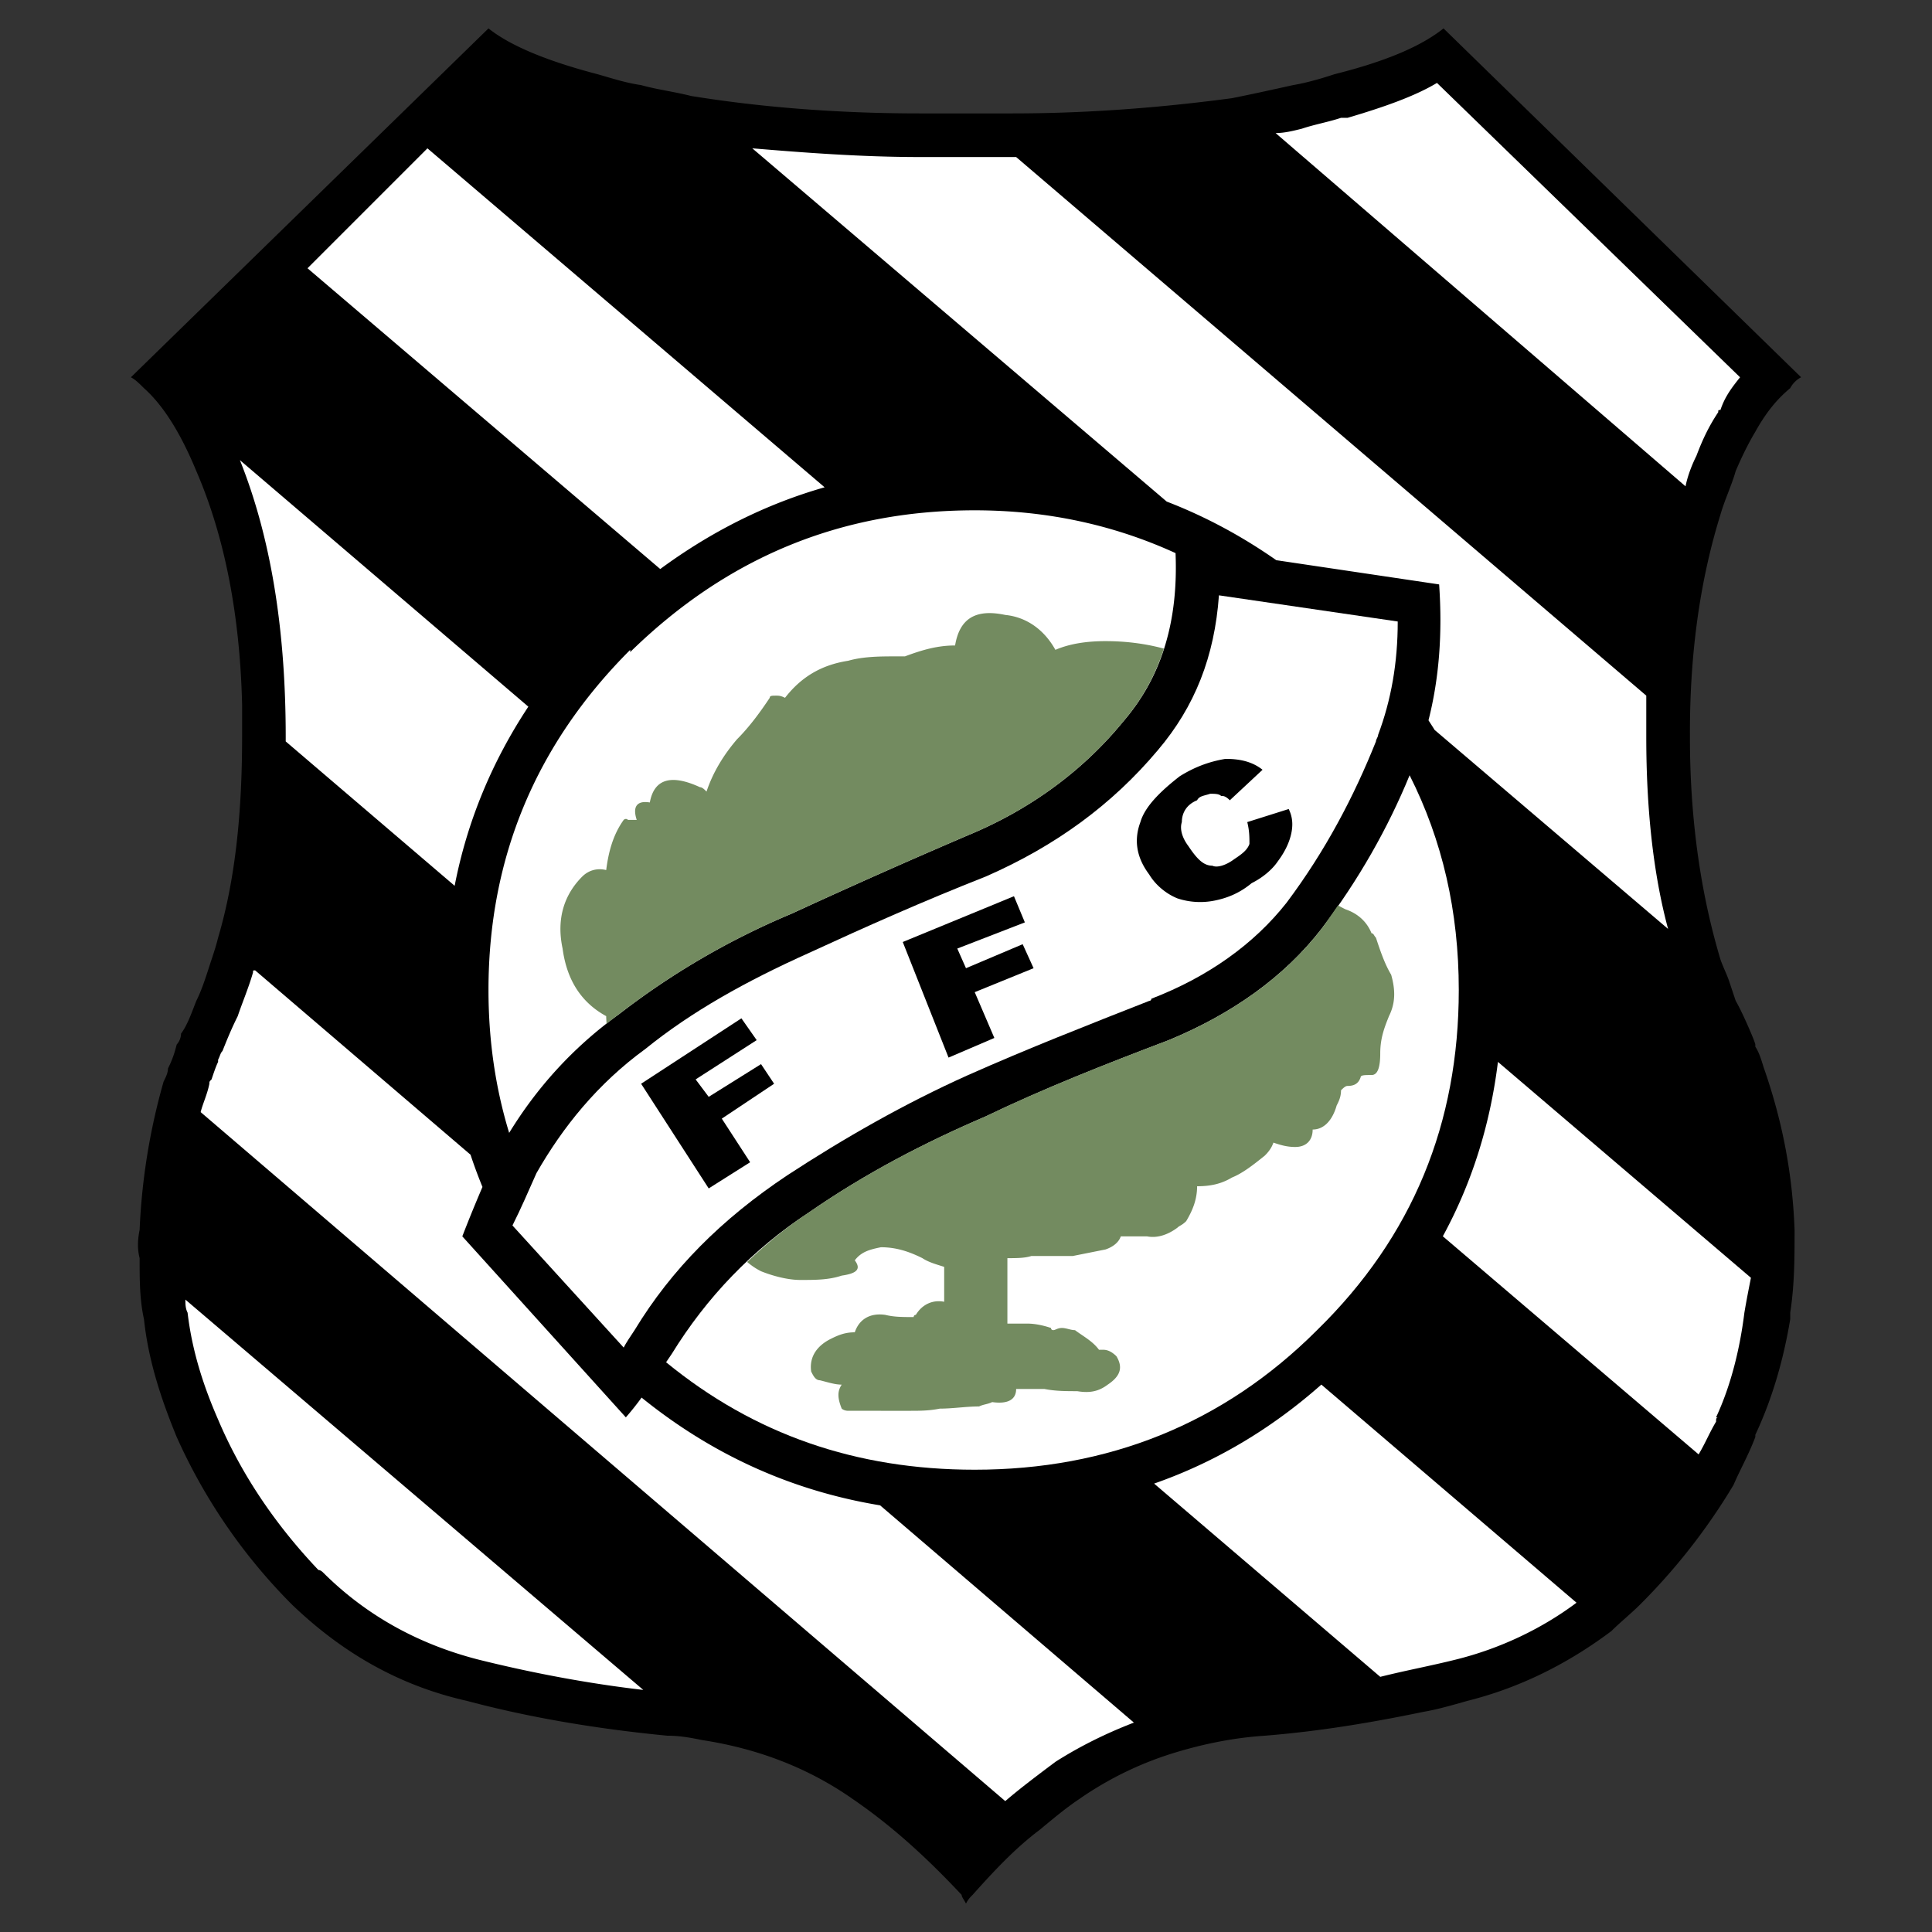 <svg xmlns="http://www.w3.org/2000/svg" width="2500" height="2500" viewBox="0 0 192.756 192.756"><rect x="0" y="0" width="192.756" height="192.756" fill="#333333" stroke="none"/><g fill-rule="evenodd" clip-rule="evenodd"><path fill="none" d="M0 0h192.756v192.756H0V0z"/><path d="M171.648 51.346c.436-1.521 1.088-2.827 1.523-4.351.65-1.521 1.303-2.828 1.955-3.916 1.088-1.957 2.176-3.263 3.482-4.351a2.618 2.618 0 0 1 1.088-1.088L144.02 2.834c-2.176 1.74-5.654 3.264-10.877 4.57-1.305.433-2.828.869-4.135 1.087-1.957.433-3.914.869-6.09 1.304-6.527.871-13.922 1.521-21.971 1.521h-9.138c-8.485 0-16.099-.65-22.842-1.738-1.74-.438-3.479-.655-5.003-1.088-1.523-.219-2.828-.654-4.351-1.087-5.003-1.307-8.702-2.83-10.877-4.57L13.059 37.642c.435.219.871.652 1.306 1.088 1.957 1.74 3.697 4.57 5.22 8.266 2.828 6.526 4.351 14.357 4.57 23.277v3.263c0 7.396-.654 14.14-2.394 20.014-.217.871-.436 1.521-.652 2.176-.436 1.305-.871 2.827-1.523 4.133-.436 1.088-.869 2.393-1.523 3.264 0 .434-.217.869-.433 1.088-.219.869-.436 1.521-.871 2.393 0 .434-.217.871-.436 1.305a63.694 63.694 0 0 0-2.393 14.795c-.219 1.086-.219 1.955 0 2.824 0 2.176 0 4.135.436 6.094.434 4.133 1.74 8.047 3.264 11.748a56.08 56.08 0 0 0 11.529 16.748c5.003 4.787 10.658 8.051 17.403 9.574 6.526 1.738 13.269 2.826 20.014 3.479 1.304 0 2.392.217 3.48.436 5.655.869 10.66 2.828 15.011 5.875 4.132 2.828 7.614 6.09 10.877 9.572 0 .217.217.434.433.869.219-.436.436-.652.655-.869 1.957-2.176 4.133-4.57 6.742-6.525 1.305-1.088 2.611-2.176 3.916-3.047a34.004 34.004 0 0 1 9.354-4.568c2.83-.871 5.875-1.525 9.139-1.742 5.438-.434 10.66-1.305 15.879-2.391 1.307-.217 2.83-.656 4.352-1.088 5.221-1.305 10.008-3.699 14.357-6.963.869-.869 1.957-1.74 2.828-2.611a61.13 61.13 0 0 0 9.354-11.965c.654-1.52 1.523-3.047 2.176-4.783v-.219c1.74-3.699 2.828-7.615 3.482-11.529v-.654c.434-2.826.434-5.439.434-8.264-.217-5.877-1.305-11.098-3.045-16.1-.219-.654-.436-1.523-.871-2.176v-.217c0-.219-1.305-3.264-1.955-4.352-.221-.654-.436-1.307-.654-1.957-.217-.656-.652-1.524-.869-2.176-1.959-6.526-3.047-13.923-3.047-22.19v-.435c-.002-8.268 1.085-15.446 3.044-21.756z"/><path d="M168.166 48.519c.219-1.088.654-2.176 1.088-3.045.654-1.742 1.307-3.046 2.176-4.351 0-.219 0-.219.219-.219.436-1.307 1.088-2.175 1.957-3.263L143.367 8.273c-2.176 1.307-5.223 2.394-8.92 3.482h-.652c-1.305.434-2.611.65-3.916 1.088-.871.217-1.74.433-2.611.433l40.898 35.243zM18.497 129.662c0 .436 0 .871.219 1.305.433 3.701 1.521 7.18 3.044 10.66 2.394 5.654 5.874 10.66 10.008 15.012.217 0 .434.217.434.217 4.351 4.35 9.573 7.18 15.447 8.701 5.22 1.305 10.877 2.393 16.533 3.047l-45.685-38.942zM23.936 45.908c3.046 7.614 4.57 16.751 4.57 27.628v.436l16.855 14.404c1.249-6.435 3.728-12.392 7.351-17.872L23.936 45.908zM137.709 167.299c2.611-.654 5.006-1.088 7.615-1.742 4.35-1.088 8.484-3.047 11.965-5.654l-25.457-21.762c-5.062 4.475-10.627 7.756-16.686 9.877l22.563 19.281zM42.646 14.799L30.681 26.765l35.191 30.007c5.057-3.718 10.506-6.471 16.401-8.155L42.646 14.799zM174.691 127.486l-25.242-21.541c-.773 6.264-2.586 12.053-5.498 17.4l25.521 21.76c.652-1.086 1.088-2.174 1.74-3.262 0-.217 0-.434.217-.434h-.217c1.523-3.264 2.393-6.963 2.826-10.443.22-1.304.437-2.392.653-3.48zM142.521 71.864c.197.321.416.633.605.956l23.299 19.859c-1.523-5.655-2.176-12.182-2.176-19.144v-4.132L101.38 15.667h-.434-9.138c-5.875 0-11.53-.433-16.751-.869l41.348 35.245c3.848 1.483 7.488 3.442 10.93 5.847l16.248 2.417c.339 4.879.003 9.36-1.062 13.557zM46.125 123.352c.65-1.684 1.315-3.305 2.011-4.93a48.475 48.475 0 0 1-1.191-3.215L25.458 96.814c-.216 0-.216 0-.216.217-.436 1.521-1.088 3.045-1.523 4.35-.652 1.305-1.088 2.393-1.523 3.48-.217.219-.217.438-.436.871v.217c-.217.438-.436 1.088-.652 1.742-.217.217-.217.217-.217.434-.219 1.088-.654 1.959-.871 2.83l80.275 68.742c1.52-1.305 3.262-2.609 5.002-3.916 2.393-1.523 5.004-2.828 7.832-3.916l-25.32-21.676c-8.802-1.455-16.713-5.025-23.798-10.752a26.82 26.82 0 0 1-1.57 1.973l-16.316-18.058zM61.789 101.164a75.935 75.935 0 0 1 17.185-10.005 699.05 699.05 0 0 1 17.622-7.833c6.307-2.611 11.53-6.526 15.446-11.312 3.975-4.6 5.514-10.219 5.242-16.83-6.123-2.802-12.811-4.27-20.035-4.27-13.488 0-24.801 4.784-34.372 14.14v-.219c-9.354 9.354-14.141 20.667-14.141 33.937 0 5.035.697 9.783 2.063 14.256 2.709-4.419 6.276-8.469 10.99-11.864z" fill="#fff"/><path d="M131.838 92.68c-3.699 4.785-8.92 8.484-15.229 11.094-6.309 2.395-12.4 4.789-18.273 7.613-6.091 2.613-11.965 5.658-17.621 9.574-5.657 3.697-10.225 8.484-13.707 14.139-.189.271-.367.541-.552.811 8.784 7.193 18.947 10.723 30.792 10.723 13.27 0 24.801-4.57 34.154-13.924 9.57-9.357 14.141-20.668 14.141-33.938 0-7.83-1.637-14.957-4.906-21.424-2.151 5.251-5.102 10.466-8.799 15.332z" fill="#fff"/><path d="M115.521 74.843c-4.568 5.438-10.225 9.571-17.186 12.615-6.091 2.395-11.965 5.005-17.621 7.614-6.31 2.831-11.748 5.875-16.315 9.573-4.787 3.48-8.269 7.83-10.877 12.4-.871 1.957-1.523 3.482-2.394 5.221l11.096 12.182c.217-.436.652-1.086 1.088-1.738 3.696-6.094 8.702-11.094 15.228-15.445 5.656-3.701 11.747-7.18 18.056-10.008 5.875-2.611 11.965-5.004 18.057-7.396 0 0 .217 0 .217-.217 5.656-2.178 10.225-5.439 13.486-9.572 3.916-5.222 6.746-10.66 8.922-16.098 0-.217.217-.436.217-.655 1.303-3.48 1.957-7.176 1.957-11.311l-17.838-2.611c-.436 6.09-2.395 11.095-6.093 15.446z" fill="#fff"/><path d="M114.652 87.241c-1.305-1.74-1.523-3.48-.873-5.222.436-1.521 1.959-3.044 3.918-4.567 1.74-1.087 3.264-1.521 4.568-1.74 1.305 0 2.611.219 3.699 1.088l-3.264 3.044c-.436-.434-.652-.434-.871-.434-.217-.216-.652-.216-1.088-.216-.652.216-1.088.216-1.305.65-1.088.438-1.523 1.307-1.523 2.175-.217.654 0 1.525.652 2.395.871 1.306 1.523 1.957 2.395 1.957.434.219 1.305 0 2.176-.65.652-.438 1.305-.871 1.521-1.525 0-.65 0-1.305-.217-2.176l4.133-1.304c.434.871.434 1.742.217 2.611s-.652 1.74-1.305 2.611c-.436.652-1.305 1.521-2.609 2.175-1.307 1.088-2.611 1.521-3.699 1.74a7.242 7.242 0 0 1-3.699-.219c-1.087-.434-2.175-1.305-2.826-2.393zM69.403 107.691l1.304 1.741 5.222-3.264 1.304 1.957-5.219 3.48 2.827 4.352-4.134 2.611-6.743-10.443 10.006-6.527 1.524 2.175-6.091 3.918zM99.207 103.557l-4.57 1.959-4.568-11.532 11.095-4.567 1.086 2.61-6.742 2.611.868 1.96 5.657-2.395 1.088 2.395-5.873 2.39 1.959 4.569z"/><path d="M78.973 91.159a699.05 699.05 0 0 1 17.622-7.833c6.307-2.611 11.53-6.526 15.446-11.312 1.9-2.201 3.225-4.64 4.084-7.3-2.012-.546-4.012-.748-5.824-.748-1.74 0-3.48.217-5.004.869-1.088-1.957-2.826-3.263-5.002-3.482-3.047-.65-4.57.438-5.006 3.046-1.74 0-3.263.436-5.003 1.088h-.869c-1.523 0-3.263 0-4.786.436-2.828.436-4.787 1.74-6.31 3.698-.436-.216-.652-.216-.869-.216-.436 0-.655 0-.655.216-.869 1.305-1.957 2.828-3.263 4.135-1.304 1.521-2.392 3.263-3.044 5.22-.219-.219-.436-.436-.652-.436-2.83-1.305-4.57-.871-5.005 1.523-1.305-.219-1.74.436-1.305 1.74h-.871c-.217-.217-.434 0-.434 0-1.087 1.523-1.523 3.263-1.742 5.005-.869-.219-1.739 0-2.392.649-1.74 1.742-2.611 4.134-1.959 7.181.436 3.264 1.959 5.438 4.351 6.743 0 .26.023.506.034.76.419-.33.833-.66 1.272-.977a75.965 75.965 0 0 1 17.186-10.005zM116.609 103.773c-6.309 2.395-12.4 4.789-18.273 7.613-6.091 2.613-11.965 5.658-17.621 9.574-2.246 1.467-4.271 3.152-6.171 4.949.414.348.858.66 1.385.924 1.088.436 2.61.869 3.915.869 1.523 0 2.828 0 4.134-.434 1.521-.217 1.957-.654 1.304-1.523.652-.869 1.523-1.088 2.611-1.307 1.523 0 2.827.438 4.132 1.088.654.438 1.523.654 2.175.871v3.481c-1.087-.217-2.175.219-2.828 1.307-.217 0-.217.219-.217.219-1.087 0-1.958 0-2.827-.219-1.523-.219-2.611.436-3.047 1.74-.871 0-1.523.215-2.392.654-1.306.648-2.175 1.736-1.958 3.262.217.434.436.869.871.869.869.219 1.521.436 2.175.436-.436.652-.436 1.305 0 2.393 0 0 .217.217.652.217H90.72c1.088 0 1.959 0 3.047-.217 1.304 0 2.608-.217 3.916-.217.436-.217.869-.217 1.305-.436 1.521.219 2.393-.219 2.393-1.307h2.828c1.088.219 2.176.219 3.264.219 1.305.219 2.176 0 3.045-.652 1.307-.871 1.523-1.742.871-2.83-.436-.434-.871-.648-1.305-.648h-.436c-.652-.873-1.523-1.307-2.395-1.959-.434 0-.869-.217-1.305-.217s-.652.217-.871.217c0 0-.217 0-.217-.217-.652-.219-1.523-.438-2.391-.438h-1.961v-1.738-4.135-.654c.871 0 1.74 0 2.393-.217h4.135l3.264-.652c.652-.219 1.305-.652 1.523-1.307h2.609c1.088.219 2.176-.217 3.045-.869.219-.217.436-.217.871-.65.652-1.088 1.088-2.176 1.088-3.48 1.305 0 2.393-.219 3.48-.871 1.088-.436 2.176-1.305 3.264-2.176.219-.217.65-.654.869-1.305.652.217 1.305.434 2.176.434 1.088 0 1.74-.652 1.74-1.74 1.088 0 1.959-.867 2.393-2.395.219-.432.436-.867.436-1.52.219-.217.436-.436.652-.436.654 0 1.088-.219 1.307-.869 0-.219.436-.219 1.088-.219s.867-.869.867-2.176c0-1.523.436-2.611.871-3.699.652-1.305.652-2.609.217-4.135-.652-1.087-1.088-2.391-1.52-3.696-.219-.216-.219-.435-.436-.435-.436-1.088-1.307-1.957-2.611-2.395a20.89 20.89 0 0 1-.736-.387c-.547.783-1.074 1.577-1.656 2.346-3.698 4.787-8.919 8.486-15.228 11.095z" fill="#738b60"/></g></svg>